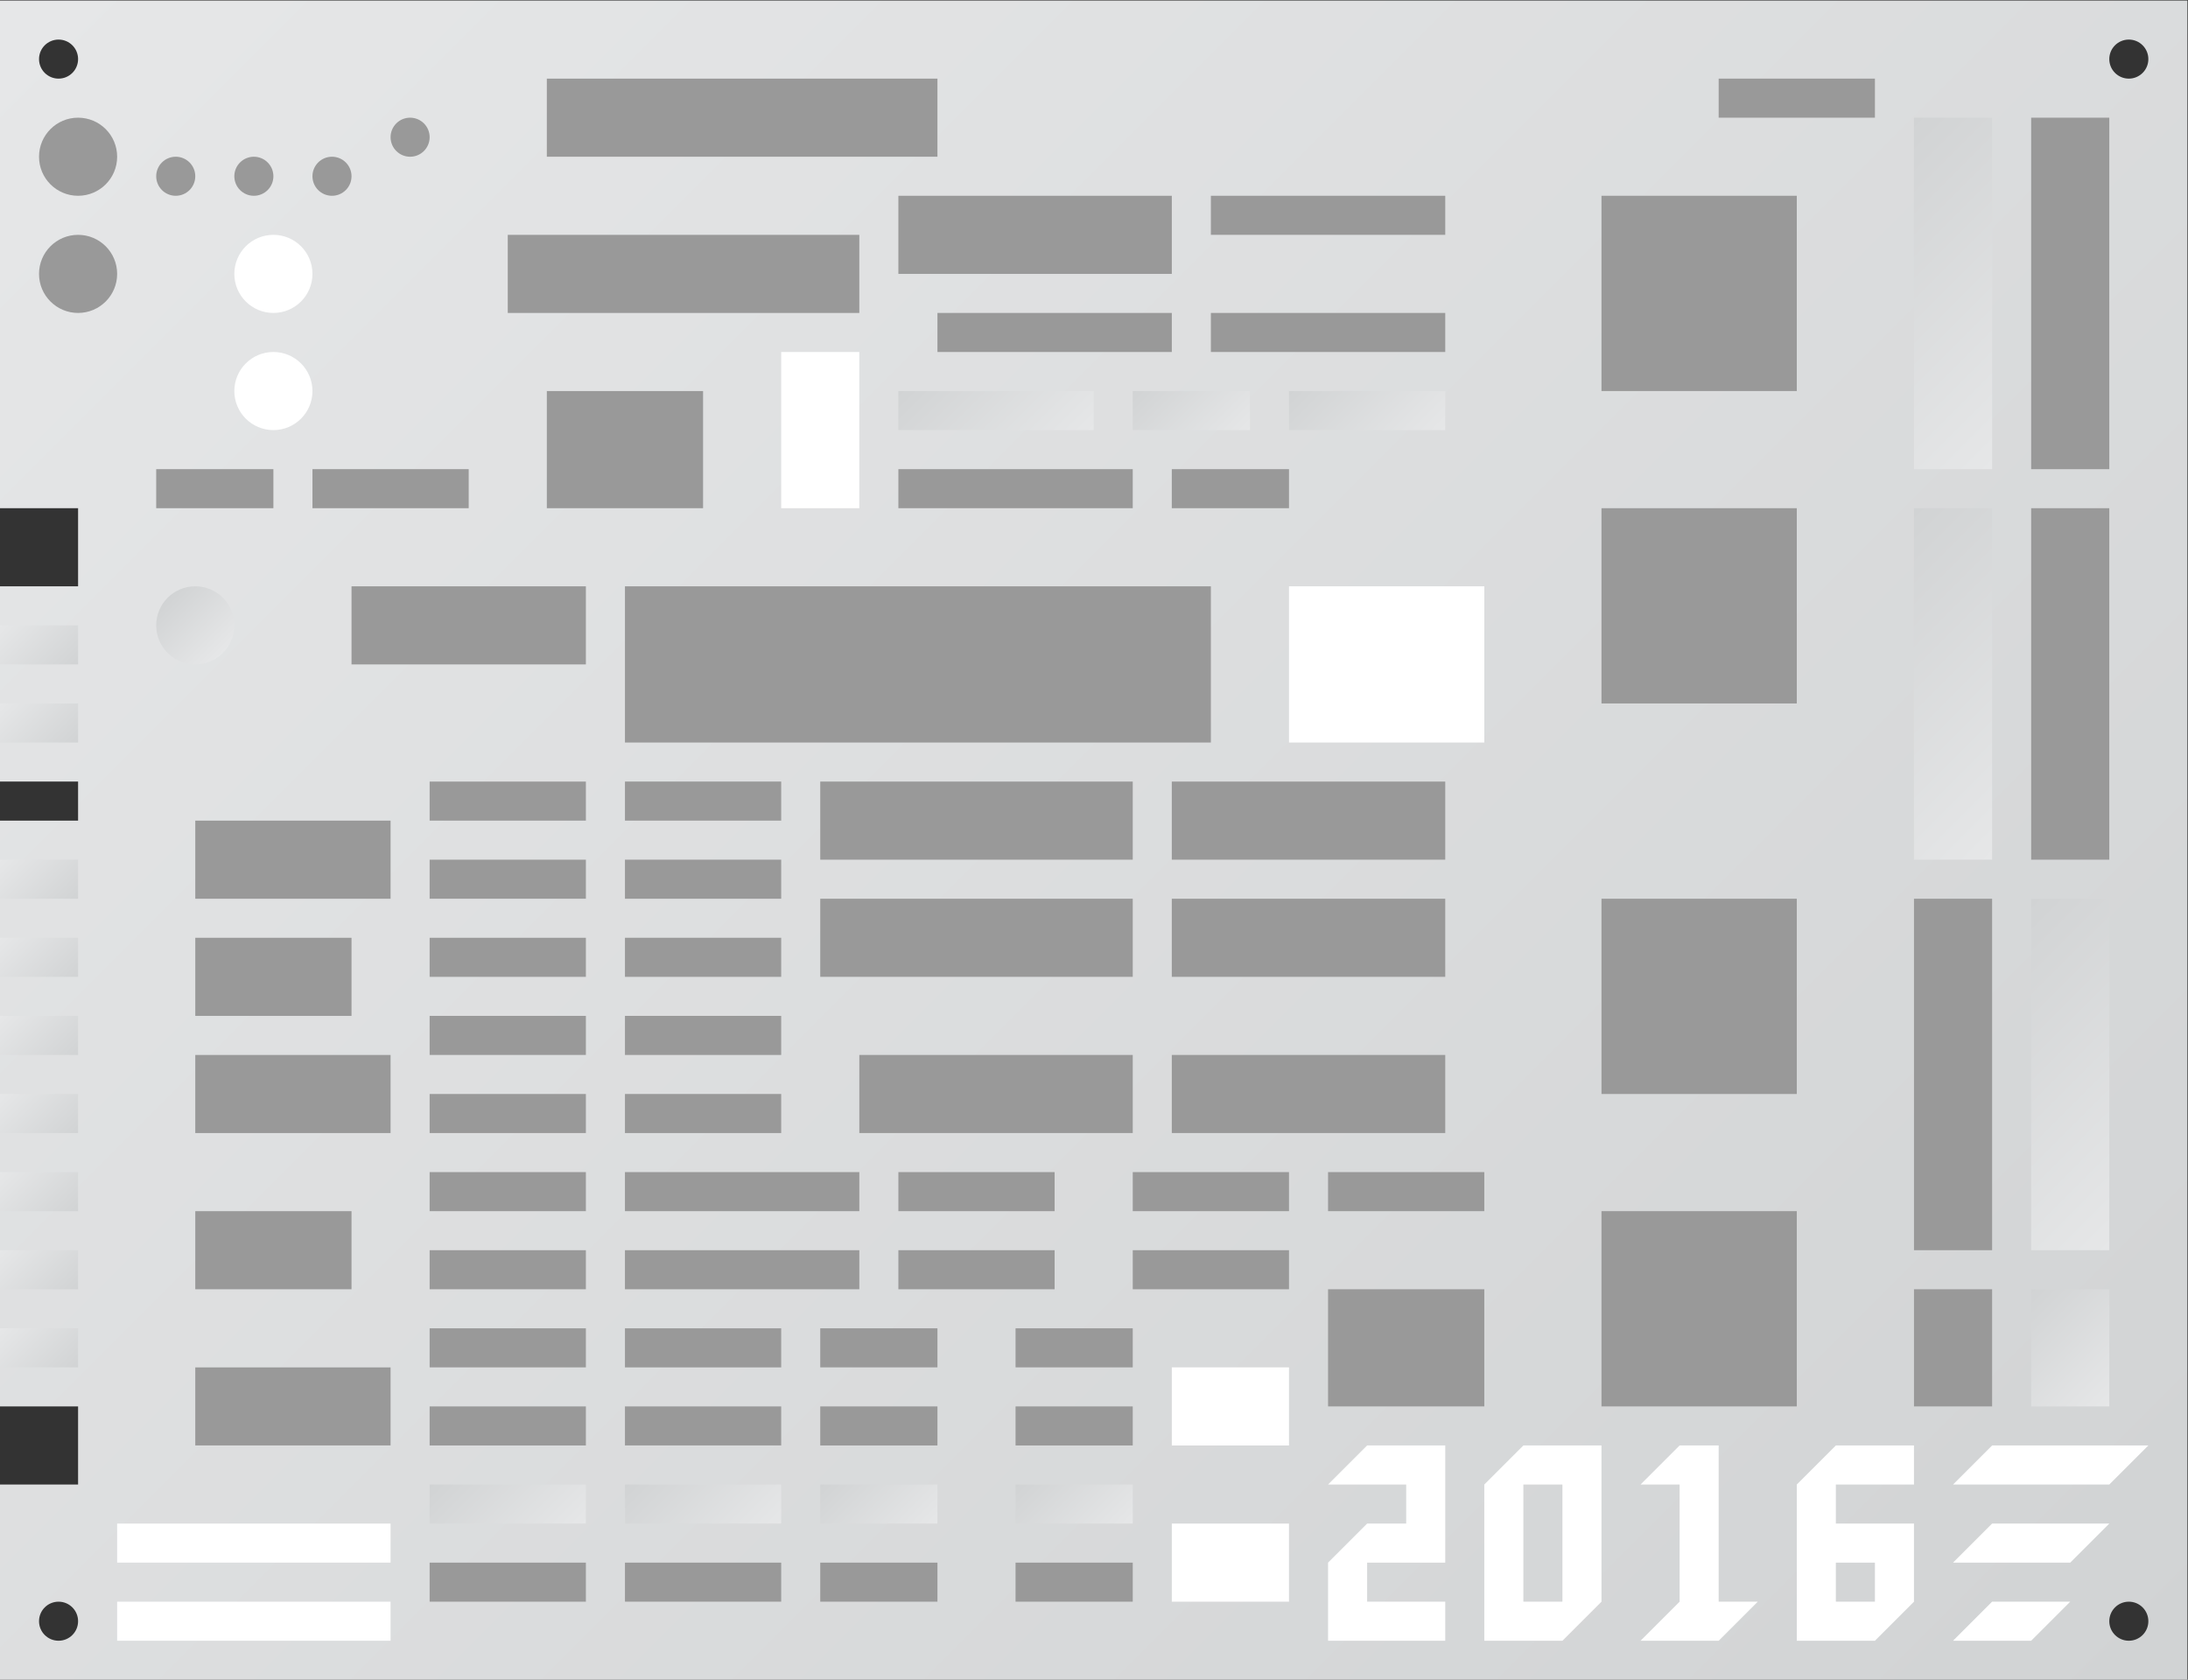 <?xml version="1.0" encoding="UTF-8" standalone="no"?>
<svg
   xmlns:dc="http://purl.org/dc/elements/1.1/"
   xmlns:cc="http://creativecommons.org/ns#"
   xmlns:rdf="http://www.w3.org/1999/02/22-rdf-syntax-ns#"
   xmlns:svg="http://www.w3.org/2000/svg"
   xmlns="http://www.w3.org/2000/svg"
   viewBox="0 0 298.667 229.333"
   height="229.333"
   width="298.667"
   xml:space="preserve"
   id="svg2"
   version="1.1"><rect x="0" y="0" width="298.667" height="229.333" fill="#333333" stroke="none"/><defs
     id="defs6"><clipPath
       id="clipPath18"
       clipPathUnits="userSpaceOnUse"><path
         id="path16"
         d="m 16,212 v -52 h 8 v -8 h -8 v -20 h 8 v -4 H 16 V 68 h 8 V 60 H 16 V 40 h 8 8 208 v 120 4 48 z m 216,-6 c 0,1.104 0.896,2 2,2 v 0 c 1.104,0 2,-0.896 2,-2 v 0 c 0,-1.104 -0.896,-2 -2,-2 v 0 c -1.104,0 -2,0.896 -2,2 m -212,0 c 0,1.104 0.895,2 2,2 v 0 c 1.105,0 2,-0.896 2,-2 v 0 c 0,-1.104 -0.895,-2 -2,-2 v 0 c -1.105,0 -2,0.896 -2,2 M 232,46 c 0,1.104 0.896,2 2,2 v 0 c 1.104,0 2,-0.896 2,-2 v 0 c 0,-1.104 -0.896,-2 -2,-2 v 0 c -1.104,0 -2,0.896 -2,2 M 20,46 c 0,1.104 0.895,2 2,2 v 0 c 1.105,0 2,-0.896 2,-2 v 0 c 0,-1.104 -0.895,-2 -2,-2 v 0 c -1.105,0 -2,0.896 -2,2" /></clipPath><linearGradient
       id="linearGradient28"
       spreadMethod="pad"
       gradientTransform="matrix(198,-198,-198,-198,29,225)"
       gradientUnits="userSpaceOnUse"
       y2="0"
       x2="1"
       y1="0"
       x1="0"><stop
         id="stop24"
         offset="0"
         style="stop-opacity:1;stop-color:#e6e7e8" /><stop
         id="stop26"
         offset="1"
         style="stop-opacity:1;stop-color:#d1d3d4" /></linearGradient><clipPath
       id="clipPath38"
       clipPathUnits="userSpaceOnUse"><path
         id="path36"
         d="M 0,256 H 256 V 0 H 0 Z" /></clipPath><clipPath
       id="clipPath90"
       clipPathUnits="userSpaceOnUse"><path
         id="path88"
         d="m 108,168 h 20 v 4 h -20 z" /></clipPath><linearGradient
       id="linearGradient100"
       spreadMethod="pad"
       gradientTransform="matrix(-12,12,12,12,124,164)"
       gradientUnits="userSpaceOnUse"
       y2="0"
       x2="1"
       y1="0"
       x1="0"><stop
         id="stop96"
         offset="0"
         style="stop-opacity:1;stop-color:#e6e7e8" /><stop
         id="stop98"
         offset="1"
         style="stop-opacity:1;stop-color:#d1d3d4" /></linearGradient><clipPath
       id="clipPath110"
       clipPathUnits="userSpaceOnUse"><path
         id="path108"
         d="m 132,168 h 12 v 4 h -12 z" /></clipPath><linearGradient
       id="linearGradient120"
       spreadMethod="pad"
       gradientTransform="matrix(-8,8,8,8,142,166)"
       gradientUnits="userSpaceOnUse"
       y2="0"
       x2="1"
       y1="0"
       x1="0"><stop
         id="stop116"
         offset="0"
         style="stop-opacity:1;stop-color:#e6e7e8" /><stop
         id="stop118"
         offset="1"
         style="stop-opacity:1;stop-color:#d1d3d4" /></linearGradient><clipPath
       id="clipPath130"
       clipPathUnits="userSpaceOnUse"><path
         id="path128"
         d="m 148,168 h 16 v 4 h -16 z" /></clipPath><linearGradient
       id="linearGradient140"
       spreadMethod="pad"
       gradientTransform="matrix(-10,10,10,10,161,165)"
       gradientUnits="userSpaceOnUse"
       y2="0"
       x2="1"
       y1="0"
       x1="0"><stop
         id="stop136"
         offset="0"
         style="stop-opacity:1;stop-color:#e6e7e8" /><stop
         id="stop138"
         offset="1"
         style="stop-opacity:1;stop-color:#d1d3d4" /></linearGradient><clipPath
       id="clipPath150"
       clipPathUnits="userSpaceOnUse"><path
         id="path148"
         d="M 0,256 H 256 V 0 H 0 Z" /></clipPath><clipPath
       id="clipPath244"
       clipPathUnits="userSpaceOnUse"><path
         id="path242"
         d="m 60,56 h 15.999 v 4.001 H 60 Z" /></clipPath><linearGradient
       id="linearGradient254"
       spreadMethod="pad"
       gradientTransform="matrix(-10,10,10,10,73,53)"
       gradientUnits="userSpaceOnUse"
       y2="0"
       x2="1"
       y1="0"
       x1="0"><stop
         id="stop250"
         offset="0"
         style="stop-opacity:1;stop-color:#e6e7e8" /><stop
         id="stop252"
         offset="1"
         style="stop-opacity:1;stop-color:#d1d3d4" /></linearGradient><clipPath
       id="clipPath264"
       clipPathUnits="userSpaceOnUse"><path
         id="path262"
         d="M 0,256 H 256 V 0 H 0 Z" /></clipPath><clipPath
       id="clipPath278"
       clipPathUnits="userSpaceOnUse"><path
         id="path276"
         d="m 80,56 h 16 v 4.001 H 80 Z" /></clipPath><linearGradient
       id="linearGradient288"
       spreadMethod="pad"
       gradientTransform="matrix(-10,10,10,10,93,53)"
       gradientUnits="userSpaceOnUse"
       y2="0"
       x2="1"
       y1="0"
       x1="0"><stop
         id="stop284"
         offset="0"
         style="stop-opacity:1;stop-color:#e6e7e8" /><stop
         id="stop286"
         offset="1"
         style="stop-opacity:1;stop-color:#d1d3d4" /></linearGradient><clipPath
       id="clipPath298"
       clipPathUnits="userSpaceOnUse"><path
         id="path296"
         d="M 0,256 H 256 V 0 H 0 Z" /></clipPath><clipPath
       id="clipPath312"
       clipPathUnits="userSpaceOnUse"><path
         id="path310"
         d="m 100,56 h 12 v 4.001 h -12 z" /></clipPath><linearGradient
       id="linearGradient322"
       spreadMethod="pad"
       gradientTransform="matrix(-8,8,8,8,110,54)"
       gradientUnits="userSpaceOnUse"
       y2="0"
       x2="1"
       y1="0"
       x1="0"><stop
         id="stop318"
         offset="0"
         style="stop-opacity:1;stop-color:#e6e7e8" /><stop
         id="stop320"
         offset="1"
         style="stop-opacity:1;stop-color:#d1d3d4" /></linearGradient><clipPath
       id="clipPath332"
       clipPathUnits="userSpaceOnUse"><path
         id="path330"
         d="M 0,256 H 256 V 0 H 0 Z" /></clipPath><clipPath
       id="clipPath346"
       clipPathUnits="userSpaceOnUse"><path
         id="path344"
         d="m 120,56 h 12.001 v 4.001 H 120 Z" /></clipPath><linearGradient
       id="linearGradient356"
       spreadMethod="pad"
       gradientTransform="matrix(-8,8,8,8,130,54)"
       gradientUnits="userSpaceOnUse"
       y2="0"
       x2="1"
       y1="0"
       x1="0"><stop
         id="stop352"
         offset="0"
         style="stop-opacity:1;stop-color:#e6e7e8" /><stop
         id="stop354"
         offset="1"
         style="stop-opacity:1;stop-color:#d1d3d4" /></linearGradient><clipPath
       id="clipPath366"
       clipPathUnits="userSpaceOnUse"><path
         id="path364"
         d="M 0,256 H 256 V 0 H 0 Z" /></clipPath><clipPath
       id="clipPath398"
       clipPathUnits="userSpaceOnUse"><path
         id="path396"
         d="m 32,148 c 0,-2.209 1.791,-4 4,-4 v 0 c 2.209,0 4,1.791 4,4 v 0 c 0,2.209 -1.791,4 -4,4 v 0 c -2.209,0 -4,-1.791 -4,-4" /></clipPath><linearGradient
       id="linearGradient408"
       spreadMethod="pad"
       gradientTransform="matrix(-5.657,5.657,5.657,5.657,38.828,145.172)"
       gradientUnits="userSpaceOnUse"
       y2="0"
       x2="1"
       y1="0"
       x1="0"><stop
         id="stop404"
         offset="0"
         style="stop-opacity:1;stop-color:#e6e7e8" /><stop
         id="stop406"
         offset="1"
         style="stop-opacity:1;stop-color:#d1d3d4" /></linearGradient><clipPath
       id="clipPath418"
       clipPathUnits="userSpaceOnUse"><path
         id="path416"
         d="m 212,164 h 7.999 v 36 H 212 Z" /></clipPath><linearGradient
       id="linearGradient428"
       spreadMethod="pad"
       gradientTransform="matrix(-22,22,22,22,227,171)"
       gradientUnits="userSpaceOnUse"
       y2="0"
       x2="1"
       y1="0"
       x1="0"><stop
         id="stop424"
         offset="0"
         style="stop-opacity:1;stop-color:#e6e7e8" /><stop
         id="stop426"
         offset="1"
         style="stop-opacity:1;stop-color:#d1d3d4" /></linearGradient><clipPath
       id="clipPath438"
       clipPathUnits="userSpaceOnUse"><path
         id="path436"
         d="m 212,124 h 7.999 v 36 H 212 Z" /></clipPath><linearGradient
       id="linearGradient448"
       spreadMethod="pad"
       gradientTransform="matrix(-22,22,22,22,227,131)"
       gradientUnits="userSpaceOnUse"
       y2="0"
       x2="1"
       y1="0"
       x1="0"><stop
         id="stop444"
         offset="0"
         style="stop-opacity:1;stop-color:#e6e7e8" /><stop
         id="stop446"
         offset="1"
         style="stop-opacity:1;stop-color:#d1d3d4" /></linearGradient><clipPath
       id="clipPath458"
       clipPathUnits="userSpaceOnUse"><path
         id="path456"
         d="m 224,84 h 8 v 36 h -8 z" /></clipPath><linearGradient
       id="linearGradient468"
       spreadMethod="pad"
       gradientTransform="matrix(-22,22,22,22,239,91)"
       gradientUnits="userSpaceOnUse"
       y2="0"
       x2="1"
       y1="0"
       x1="0"><stop
         id="stop464"
         offset="0"
         style="stop-opacity:1;stop-color:#e6e7e8" /><stop
         id="stop466"
         offset="1"
         style="stop-opacity:1;stop-color:#d1d3d4" /></linearGradient><clipPath
       id="clipPath478"
       clipPathUnits="userSpaceOnUse"><path
         id="path476"
         d="m 224,68 h 8 v 12 h -8 z" /></clipPath><linearGradient
       id="linearGradient488"
       spreadMethod="pad"
       gradientTransform="matrix(-10,10,10,10,233,69)"
       gradientUnits="userSpaceOnUse"
       y2="0"
       x2="1"
       y1="0"
       x1="0"><stop
         id="stop484"
         offset="0"
         style="stop-opacity:1;stop-color:#e6e7e8" /><stop
         id="stop486"
         offset="1"
         style="stop-opacity:1;stop-color:#d1d3d4" /></linearGradient><clipPath
       id="clipPath498"
       clipPathUnits="userSpaceOnUse"><path
         id="path496"
         d="M 0,256 H 256 V 0 H 0 Z" /></clipPath><clipPath
       id="clipPath508"
       clipPathUnits="userSpaceOnUse"><path
         id="path506"
         d="m 16,144 h 8 v 4 h -8 z" /></clipPath><linearGradient
       id="linearGradient518"
       spreadMethod="pad"
       gradientTransform="matrix(6,-6,-6,-6,17,149)"
       gradientUnits="userSpaceOnUse"
       y2="0"
       x2="1"
       y1="0"
       x1="0"><stop
         id="stop514"
         offset="0"
         style="stop-opacity:1;stop-color:#e6e7e8" /><stop
         id="stop516"
         offset="1"
         style="stop-opacity:1;stop-color:#d1d3d4" /></linearGradient><clipPath
       id="clipPath528"
       clipPathUnits="userSpaceOnUse"><path
         id="path526"
         d="m 16,136 h 8 v 4.001 h -8 z" /></clipPath><linearGradient
       id="linearGradient538"
       spreadMethod="pad"
       gradientTransform="matrix(6,-6,-6,-6,17,141)"
       gradientUnits="userSpaceOnUse"
       y2="0"
       x2="1"
       y1="0"
       x1="0"><stop
         id="stop534"
         offset="0"
         style="stop-opacity:1;stop-color:#e6e7e8" /><stop
         id="stop536"
         offset="1"
         style="stop-opacity:1;stop-color:#d1d3d4" /></linearGradient><clipPath
       id="clipPath548"
       clipPathUnits="userSpaceOnUse"><path
         id="path546"
         d="m 16,120 h 8 v 4.001 h -8 z" /></clipPath><linearGradient
       id="linearGradient558"
       spreadMethod="pad"
       gradientTransform="matrix(6,-6,-6,-6,17,125)"
       gradientUnits="userSpaceOnUse"
       y2="0"
       x2="1"
       y1="0"
       x1="0"><stop
         id="stop554"
         offset="0"
         style="stop-opacity:1;stop-color:#e6e7e8" /><stop
         id="stop556"
         offset="1"
         style="stop-opacity:1;stop-color:#d1d3d4" /></linearGradient><clipPath
       id="clipPath568"
       clipPathUnits="userSpaceOnUse"><path
         id="path566"
         d="m 16,112 h 8 v 4.001 h -8 z" /></clipPath><linearGradient
       id="linearGradient578"
       spreadMethod="pad"
       gradientTransform="matrix(6,-6,-6,-6,17,117)"
       gradientUnits="userSpaceOnUse"
       y2="0"
       x2="1"
       y1="0"
       x1="0"><stop
         id="stop574"
         offset="0"
         style="stop-opacity:1;stop-color:#e6e7e8" /><stop
         id="stop576"
         offset="1"
         style="stop-opacity:1;stop-color:#d1d3d4" /></linearGradient><clipPath
       id="clipPath588"
       clipPathUnits="userSpaceOnUse"><path
         id="path586"
         d="m 16,104 h 8 v 4 h -8 z" /></clipPath><linearGradient
       id="linearGradient598"
       spreadMethod="pad"
       gradientTransform="matrix(6,-6,-6,-6,17,109)"
       gradientUnits="userSpaceOnUse"
       y2="0"
       x2="1"
       y1="0"
       x1="0"><stop
         id="stop594"
         offset="0"
         style="stop-opacity:1;stop-color:#e6e7e8" /><stop
         id="stop596"
         offset="1"
         style="stop-opacity:1;stop-color:#d1d3d4" /></linearGradient><clipPath
       id="clipPath608"
       clipPathUnits="userSpaceOnUse"><path
         id="path606"
         d="m 16,96 h 8 v 4 h -8 z" /></clipPath><linearGradient
       id="linearGradient618"
       spreadMethod="pad"
       gradientTransform="matrix(6,-6,-6,-6,17,101)"
       gradientUnits="userSpaceOnUse"
       y2="0"
       x2="1"
       y1="0"
       x1="0"><stop
         id="stop614"
         offset="0"
         style="stop-opacity:1;stop-color:#e6e7e8" /><stop
         id="stop616"
         offset="1"
         style="stop-opacity:1;stop-color:#d1d3d4" /></linearGradient><clipPath
       id="clipPath628"
       clipPathUnits="userSpaceOnUse"><path
         id="path626"
         d="m 16,88 h 8 v 4 h -8 z" /></clipPath><linearGradient
       id="linearGradient638"
       spreadMethod="pad"
       gradientTransform="matrix(6,-6,-6,-6,17,93)"
       gradientUnits="userSpaceOnUse"
       y2="0"
       x2="1"
       y1="0"
       x1="0"><stop
         id="stop634"
         offset="0"
         style="stop-opacity:1;stop-color:#e6e7e8" /><stop
         id="stop636"
         offset="1"
         style="stop-opacity:1;stop-color:#d1d3d4" /></linearGradient><clipPath
       id="clipPath648"
       clipPathUnits="userSpaceOnUse"><path
         id="path646"
         d="m 16,80 h 8 v 4 h -8 z" /></clipPath><linearGradient
       id="linearGradient658"
       spreadMethod="pad"
       gradientTransform="matrix(6,-6,-6,-6,17,85)"
       gradientUnits="userSpaceOnUse"
       y2="0"
       x2="1"
       y1="0"
       x1="0"><stop
         id="stop654"
         offset="0"
         style="stop-opacity:1;stop-color:#e6e7e8" /><stop
         id="stop656"
         offset="1"
         style="stop-opacity:1;stop-color:#d1d3d4" /></linearGradient><clipPath
       id="clipPath668"
       clipPathUnits="userSpaceOnUse"><path
         id="path666"
         d="m 16,72 h 8 v 4 h -8 z" /></clipPath><linearGradient
       id="linearGradient678"
       spreadMethod="pad"
       gradientTransform="matrix(6,-6,-6,-6,17,77)"
       gradientUnits="userSpaceOnUse"
       y2="0"
       x2="1"
       y1="0"
       x1="0"><stop
         id="stop674"
         offset="0"
         style="stop-opacity:1;stop-color:#e6e7e8" /><stop
         id="stop676"
         offset="1"
         style="stop-opacity:1;stop-color:#d1d3d4" /></linearGradient><clipPath
       id="clipPath688"
       clipPathUnits="userSpaceOnUse"><path
         id="path686"
         d="M 0,256 H 256 V 0 H 0 Z" /></clipPath></defs><g
     transform="matrix(1.333,0,0,-1.333,-21.333,282.667)"
     id="g10"><g
       id="g12"><g
         clip-path="url(#clipPath18)"
         id="g14"><g
           id="g20"><g
             id="g22"><path
               id="path30"
               style="fill:url(#linearGradient28);stroke:none"
               d="m 16,212 v -52 h 8 v -8 h -8 v -20 h 8 v -4 H 16 V 68 h 8 V 60 H 16 V 40 h 8 8 208 v 120 4 48 z m 216,-6 c 0,1.104 0.896,2 2,2 v 0 c 1.104,0 2,-0.896 2,-2 v 0 c 0,-1.104 -0.896,-2 -2,-2 v 0 c -1.104,0 -2,0.896 -2,2 m -212,0 c 0,1.104 0.895,2 2,2 v 0 c 1.105,0 2,-0.896 2,-2 v 0 c 0,-1.104 -0.895,-2 -2,-2 v 0 c -1.105,0 -2,0.896 -2,2 M 232,46 c 0,1.104 0.896,2 2,2 v 0 c 1.104,0 2,-0.896 2,-2 v 0 c 0,-1.104 -0.896,-2 -2,-2 v 0 c -1.104,0 -2,0.896 -2,2 M 20,46 c 0,1.104 0.895,2 2,2 v 0 c 1.105,0 2,-0.896 2,-2 v 0 c 0,-1.104 -0.895,-2 -2,-2 v 0 c -1.105,0 -2,0.896 -2,2" /></g></g></g></g><g
       id="g32"><g
         clip-path="url(#clipPath38)"
         id="g34"><path
           id="path40"
           style="fill:#999999;fill-opacity:1;fill-rule:nonzero;stroke:none"
           d="M 112,196 H 72 v 8 h 40 z" /><path
           id="path42"
           style="fill:#999999;fill-opacity:1;fill-rule:nonzero;stroke:none"
           d="M 104,180 H 68 v 8 h 36 z" /><path
           id="path44"
           style="fill:#999999;fill-opacity:1;fill-rule:nonzero;stroke:none"
           d="m 136,184 h -28 v 8 h 28 z" /><g
           transform="translate(28,196)"
           id="g46"><path
             id="path48"
             style="fill:#999999;fill-opacity:1;fill-rule:nonzero;stroke:none"
             d="m 0,0 c 0,-2.209 -1.791,-4 -4,-4 -2.209,0 -4,1.791 -4,4 0,2.209 1.791,4 4,4 2.209,0 4,-1.791 4,-4" /></g><g
           transform="translate(28,184)"
           id="g50"><path
             id="path52"
             style="fill:#999999;fill-opacity:1;fill-rule:nonzero;stroke:none"
             d="m 0,0 c 0,-2.209 -1.791,-4 -4,-4 -2.209,0 -4,1.791 -4,4 0,2.209 1.791,4 4,4 2.209,0 4,-1.791 4,-4" /></g><g
           transform="translate(48,184)"
           id="g54"><path
             id="path56"
             style="fill:#ffffff;fill-opacity:1;fill-rule:nonzero;stroke:none"
             d="m 0,0 c 0,-2.209 -1.791,-4 -4,-4 -2.209,0 -4,1.791 -4,4 0,2.209 1.791,4 4,4 2.209,0 4,-1.791 4,-4" /></g><g
           transform="translate(48,172)"
           id="g58"><path
             id="path60"
             style="fill:#ffffff;fill-opacity:1;fill-rule:nonzero;stroke:none"
             d="m 0,0 c 0,-2.209 -1.791,-4 -4,-4 -2.209,0 -4,1.791 -4,4 0,2.209 1.791,4 4,4 2.209,0 4,-1.791 4,-4" /></g><g
           transform="translate(36,194)"
           id="g62"><path
             id="path64"
             style="fill:#999999;fill-opacity:1;fill-rule:nonzero;stroke:none"
             d="m 0,0 c 0,-1.104 -0.896,-2 -2,-2 -1.104,0 -2,0.896 -2,2 0,1.104 0.896,2 2,2 1.104,0 2,-0.896 2,-2" /></g><g
           transform="translate(44,194)"
           id="g66"><path
             id="path68"
             style="fill:#999999;fill-opacity:1;fill-rule:nonzero;stroke:none"
             d="m 0,0 c 0,-1.104 -0.896,-2 -2,-2 -1.104,0 -2,0.896 -2,2 0,1.104 0.896,2 2,2 1.104,0 2,-0.896 2,-2" /></g><g
           transform="translate(52,194)"
           id="g70"><path
             id="path72"
             style="fill:#999999;fill-opacity:1;fill-rule:nonzero;stroke:none"
             d="m 0,0 c 0,-1.104 -0.896,-2 -2,-2 -1.104,0 -2,0.896 -2,2 0,1.104 0.896,2 2,2 1.104,0 2,-0.896 2,-2" /></g><g
           transform="translate(60,198)"
           id="g74"><path
             id="path76"
             style="fill:#999999;fill-opacity:1;fill-rule:nonzero;stroke:none"
             d="m 0,0 c 0,-1.104 -0.896,-2 -2,-2 -1.104,0 -2,0.896 -2,2 0,1.104 0.896,2 2,2 1.104,0 2,-0.896 2,-2" /></g><path
           id="path78"
           style="fill:#999999;fill-opacity:1;fill-rule:nonzero;stroke:none"
           d="m 164,188 h -24 v 4 h 24 z" /><path
           id="path80"
           style="fill:#999999;fill-opacity:1;fill-rule:nonzero;stroke:none"
           d="m 164,176 h -24 v 4 h 24 z" /><path
           id="path82"
           style="fill:#999999;fill-opacity:1;fill-rule:nonzero;stroke:none"
           d="m 136,176 h -24 v 4 h 24 z" /></g></g><g
       id="g84"><g
         clip-path="url(#clipPath90)"
         id="g86"><g
           id="g92"><g
             id="g94"><path
               id="path102"
               style="fill:url(#linearGradient100);stroke:none"
               d="m 108,168 h 20 v 4 h -20 z" /></g></g></g></g><g
       id="g104"><g
         clip-path="url(#clipPath110)"
         id="g106"><g
           id="g112"><g
             id="g114"><path
               id="path122"
               style="fill:url(#linearGradient120);stroke:none"
               d="m 132,168 h 12 v 4 h -12 z" /></g></g></g></g><g
       id="g124"><g
         clip-path="url(#clipPath130)"
         id="g126"><g
           id="g132"><g
             id="g134"><path
               id="path142"
               style="fill:url(#linearGradient140);stroke:none"
               d="m 148,168 h 16 v 4 h -16 z" /></g></g></g></g><g
       id="g144"><g
         clip-path="url(#clipPath150)"
         id="g146"><path
           id="path152"
           style="fill:#999999;fill-opacity:1;fill-rule:nonzero;stroke:none"
           d="m 132,160 h -24 v 4 h 24 z" /><path
           id="path154"
           style="fill:#999999;fill-opacity:1;fill-rule:nonzero;stroke:none"
           d="m 148,160 h -12 v 4 h 12 z" /><path
           id="path156"
           style="fill:#999999;fill-opacity:1;fill-rule:nonzero;stroke:none"
           d="M 64,160 H 48 v 4 h 16 z" /><path
           id="path158"
           style="fill:#999999;fill-opacity:1;fill-rule:nonzero;stroke:none"
           d="M 44,160 H 32 v 4 h 12 z" /><path
           id="path160"
           style="fill:#999999;fill-opacity:1;fill-rule:nonzero;stroke:none"
           d="M 76,144 H 52 v 8 h 24 z" /><path
           id="path162"
           style="fill:#999999;fill-opacity:1;fill-rule:nonzero;stroke:none"
           d="M 140,136 H 80 v 16 h 60 z" /><path
           id="path164"
           style="fill:#999999;fill-opacity:1;fill-rule:nonzero;stroke:none"
           d="M 88,160 H 72 v 12 h 16 z" /><path
           id="path166"
           style="fill:#ffffff;fill-opacity:1;fill-rule:nonzero;stroke:none"
           d="m 104,160 h -8 v 16 h 8 z" /><path
           id="path168"
           style="fill:#999999;fill-opacity:1;fill-rule:nonzero;stroke:none"
           d="m 200,172 h -20 v 20 h 20 z" /><path
           id="path170"
           style="fill:#999999;fill-opacity:1;fill-rule:nonzero;stroke:none"
           d="m 200,140 h -20 v 20 h 20 z" /><path
           id="path172"
           style="fill:#999999;fill-opacity:1;fill-rule:nonzero;stroke:none"
           d="m 200,100 h -20 v 20 h 20 z" /><path
           id="path174"
           style="fill:#999999;fill-opacity:1;fill-rule:nonzero;stroke:none"
           d="m 200,68 h -20 v 20 h 20 z" /><path
           id="path176"
           style="fill:#999999;fill-opacity:1;fill-rule:nonzero;stroke:none"
           d="m 132,124 h -32 v 8 h 32 z" /><path
           id="path178"
           style="fill:#999999;fill-opacity:1;fill-rule:nonzero;stroke:none"
           d="m 164,124 h -28 v 8 h 28 z" /><path
           id="path180"
           style="fill:#999999;fill-opacity:1;fill-rule:nonzero;stroke:none"
           d="m 132,112 h -32 v 8 h 32 z" /><path
           id="path182"
           style="fill:#999999;fill-opacity:1;fill-rule:nonzero;stroke:none"
           d="m 164,112 h -28 v 8 h 28 z" /><path
           id="path184"
           style="fill:#999999;fill-opacity:1;fill-rule:nonzero;stroke:none"
           d="m 132,96 h -28 v 8 h 28 z" /><path
           id="path186"
           style="fill:#999999;fill-opacity:1;fill-rule:nonzero;stroke:none"
           d="m 164,96 h -28 v 8 h 28 z" /><path
           id="path188"
           style="fill:#999999;fill-opacity:1;fill-rule:nonzero;stroke:none"
           d="m 220,84 h -8 v 36 h 8 z" /><path
           id="path190"
           style="fill:#999999;fill-opacity:1;fill-rule:nonzero;stroke:none"
           d="m 220,68 h -8 v 12 h 8 z" /><path
           id="path192"
           style="fill:#999999;fill-opacity:1;fill-rule:nonzero;stroke:none"
           d="m 232,124 h -8 v 36 h 8 z" /><path
           id="path194"
           style="fill:#999999;fill-opacity:1;fill-rule:nonzero;stroke:none"
           d="m 232,164 h -8 v 36 h 8 z" /><path
           id="path196"
           style="fill:#999999;fill-opacity:1;fill-rule:nonzero;stroke:none"
           d="m 208,200 h -16 v 4 h 16 z" /><path
           id="path198"
           style="fill:#999999;fill-opacity:1;fill-rule:nonzero;stroke:none"
           d="M 56,120 H 36 v 8 h 20 z" /><path
           id="path200"
           style="fill:#999999;fill-opacity:1;fill-rule:nonzero;stroke:none"
           d="M 56,96 H 36 v 8 h 20 z" /><path
           id="path202"
           style="fill:#999999;fill-opacity:1;fill-rule:nonzero;stroke:none"
           d="M 56,64 H 36 v 8 h 20 z" /><path
           id="path204"
           style="fill:#ffffff;fill-opacity:1;fill-rule:nonzero;stroke:none"
           d="M 56,52 H 28 v 4 h 28 z" /><path
           id="path206"
           style="fill:#ffffff;fill-opacity:1;fill-rule:nonzero;stroke:none"
           d="M 56,44 H 28 v 4 h 28 z" /><path
           id="path208"
           style="fill:#999999;fill-opacity:1;fill-rule:nonzero;stroke:none"
           d="M 76,128 H 60 v 4 h 16 z" /><path
           id="path210"
           style="fill:#999999;fill-opacity:1;fill-rule:nonzero;stroke:none"
           d="M 96,128 H 80 v 4 h 16 z" /><path
           id="path212"
           style="fill:#999999;fill-opacity:1;fill-rule:nonzero;stroke:none"
           d="M 76,120 H 60 v 4 h 16 z" /><path
           id="path214"
           style="fill:#999999;fill-opacity:1;fill-rule:nonzero;stroke:none"
           d="M 96,120 H 80 v 4 h 16 z" /><path
           id="path216"
           style="fill:#999999;fill-opacity:1;fill-rule:nonzero;stroke:none"
           d="M 76,112 H 60 v 4 h 16 z" /><path
           id="path218"
           style="fill:#999999;fill-opacity:1;fill-rule:nonzero;stroke:none"
           d="M 96,112 H 80 v 4 h 16 z" /><path
           id="path220"
           style="fill:#999999;fill-opacity:1;fill-rule:nonzero;stroke:none"
           d="M 76,104 H 60 v 4 h 16 z" /><path
           id="path222"
           style="fill:#999999;fill-opacity:1;fill-rule:nonzero;stroke:none"
           d="M 96,104 H 80 v 4 h 16 z" /><path
           id="path224"
           style="fill:#999999;fill-opacity:1;fill-rule:nonzero;stroke:none"
           d="M 76,96 H 60 v 4 h 16 z" /><path
           id="path226"
           style="fill:#999999;fill-opacity:1;fill-rule:nonzero;stroke:none"
           d="M 96,96 H 80 v 4 h 16 z" /><path
           id="path228"
           style="fill:#999999;fill-opacity:1;fill-rule:nonzero;stroke:none"
           d="M 76,88 H 60 v 4 h 16 z" /><path
           id="path230"
           style="fill:#999999;fill-opacity:1;fill-rule:nonzero;stroke:none"
           d="M 104,88 H 80 v 4 h 24 z" /><path
           id="path232"
           style="fill:#999999;fill-opacity:1;fill-rule:nonzero;stroke:none"
           d="M 76,80 H 60 v 4 h 16 z" /><path
           id="path234"
           style="fill:#999999;fill-opacity:1;fill-rule:nonzero;stroke:none"
           d="M 76,72 H 60 v 4 h 16 z" /><path
           id="path236"
           style="fill:#999999;fill-opacity:1;fill-rule:nonzero;stroke:none"
           d="M 76,64 H 60 v 4 h 16 z" /></g></g><g
       id="g238"><g
         clip-path="url(#clipPath244)"
         id="g240"><g
           id="g246"><g
             id="g248"><path
               id="path256"
               style="fill:url(#linearGradient254);stroke:none"
               d="m 60,56 h 15.999 v 4.001 H 60 Z" /></g></g></g></g><g
       id="g258"><g
         clip-path="url(#clipPath264)"
         id="g260"><path
           id="path266"
           style="fill:#999999;fill-opacity:1;fill-rule:nonzero;stroke:none"
           d="M 76,48 H 60 v 4 h 16 z" /><path
           id="path268"
           style="fill:#999999;fill-opacity:1;fill-rule:nonzero;stroke:none"
           d="M 96,72 H 80 v 4 h 16 z" /><path
           id="path270"
           style="fill:#999999;fill-opacity:1;fill-rule:nonzero;stroke:none"
           d="M 96,64 H 80 v 4 h 16 z" /></g></g><g
       id="g272"><g
         clip-path="url(#clipPath278)"
         id="g274"><g
           id="g280"><g
             id="g282"><path
               id="path290"
               style="fill:url(#linearGradient288);stroke:none"
               d="m 80,56 h 16 v 4.001 H 80 Z" /></g></g></g></g><g
       id="g292"><g
         clip-path="url(#clipPath298)"
         id="g294"><path
           id="path300"
           style="fill:#999999;fill-opacity:1;fill-rule:nonzero;stroke:none"
           d="M 96,48 H 80 v 4 h 16 z" /><path
           id="path302"
           style="fill:#999999;fill-opacity:1;fill-rule:nonzero;stroke:none"
           d="m 112,72 h -12 v 4 h 12 z" /><path
           id="path304"
           style="fill:#999999;fill-opacity:1;fill-rule:nonzero;stroke:none"
           d="m 112,64 h -12 v 4 h 12 z" /></g></g><g
       id="g306"><g
         clip-path="url(#clipPath312)"
         id="g308"><g
           id="g314"><g
             id="g316"><path
               id="path324"
               style="fill:url(#linearGradient322);stroke:none"
               d="m 100,56 h 12 v 4.001 h -12 z" /></g></g></g></g><g
       id="g326"><g
         clip-path="url(#clipPath332)"
         id="g328"><path
           id="path334"
           style="fill:#999999;fill-opacity:1;fill-rule:nonzero;stroke:none"
           d="m 112,48 h -12 v 4 h 12 z" /><path
           id="path336"
           style="fill:#999999;fill-opacity:1;fill-rule:nonzero;stroke:none"
           d="m 132,72 h -12 v 4 h 12 z" /><path
           id="path338"
           style="fill:#999999;fill-opacity:1;fill-rule:nonzero;stroke:none"
           d="m 132,64 h -12 v 4 h 12 z" /></g></g><g
       id="g340"><g
         clip-path="url(#clipPath346)"
         id="g342"><g
           id="g348"><g
             id="g350"><path
               id="path358"
               style="fill:url(#linearGradient356);stroke:none"
               d="m 120,56 h 12.001 v 4.001 H 120 Z" /></g></g></g></g><g
       id="g360"><g
         clip-path="url(#clipPath366)"
         id="g362"><path
           id="path368"
           style="fill:#999999;fill-opacity:1;fill-rule:nonzero;stroke:none"
           d="m 132,48 h -12 v 4 h 12 z" /><path
           id="path370"
           style="fill:#999999;fill-opacity:1;fill-rule:nonzero;stroke:none"
           d="M 104,80 H 80 v 4 h 24 z" /><path
           id="path372"
           style="fill:#999999;fill-opacity:1;fill-rule:nonzero;stroke:none"
           d="m 124,88 h -16 v 4 h 16 z" /><path
           id="path374"
           style="fill:#999999;fill-opacity:1;fill-rule:nonzero;stroke:none"
           d="m 124,80 h -16 v 4 h 16 z" /><path
           id="path376"
           style="fill:#999999;fill-opacity:1;fill-rule:nonzero;stroke:none"
           d="m 148,88 h -16 v 4 h 16 z" /><path
           id="path378"
           style="fill:#999999;fill-opacity:1;fill-rule:nonzero;stroke:none"
           d="m 148,80 h -16 v 4 h 16 z" /><path
           id="path380"
           style="fill:#999999;fill-opacity:1;fill-rule:nonzero;stroke:none"
           d="m 168,88 h -16 v 4 h 16 z" /><path
           id="path382"
           style="fill:#999999;fill-opacity:1;fill-rule:nonzero;stroke:none"
           d="m 168,68 h -16 v 12 h 16 z" /><path
           id="path384"
           style="fill:#ffffff;fill-opacity:1;fill-rule:nonzero;stroke:none"
           d="m 148,64 h -12 v 8 h 12 z" /><path
           id="path386"
           style="fill:#ffffff;fill-opacity:1;fill-rule:nonzero;stroke:none"
           d="m 148,48 h -12 v 8 h 12 z" /><path
           id="path388"
           style="fill:#999999;fill-opacity:1;fill-rule:nonzero;stroke:none"
           d="M 52,80 H 36 v 8 h 16 z" /><path
           id="path390"
           style="fill:#999999;fill-opacity:1;fill-rule:nonzero;stroke:none"
           d="M 52,108 H 36 v 8 h 16 z" /></g></g><g
       id="g392"><g
         clip-path="url(#clipPath398)"
         id="g394"><g
           id="g400"><g
             id="g402"><path
               id="path410"
               style="fill:url(#linearGradient408);stroke:none"
               d="m 32,148 c 0,-2.209 1.791,-4 4,-4 v 0 c 2.209,0 4,1.791 4,4 v 0 c 0,2.209 -1.791,4 -4,4 v 0 c -2.209,0 -4,-1.791 -4,-4" /></g></g></g></g><g
       id="g412"><g
         clip-path="url(#clipPath418)"
         id="g414"><g
           id="g420"><g
             id="g422"><path
               id="path430"
               style="fill:url(#linearGradient428);stroke:none"
               d="m 212,164 h 7.999 v 36 H 212 Z" /></g></g></g></g><g
       id="g432"><g
         clip-path="url(#clipPath438)"
         id="g434"><g
           id="g440"><g
             id="g442"><path
               id="path450"
               style="fill:url(#linearGradient448);stroke:none"
               d="m 212,124 h 7.999 v 36 H 212 Z" /></g></g></g></g><g
       id="g452"><g
         clip-path="url(#clipPath458)"
         id="g454"><g
           id="g460"><g
             id="g462"><path
               id="path470"
               style="fill:url(#linearGradient468);stroke:none"
               d="m 224,84 h 8 v 36 h -8 z" /></g></g></g></g><g
       id="g472"><g
         clip-path="url(#clipPath478)"
         id="g474"><g
           id="g480"><g
             id="g482"><path
               id="path490"
               style="fill:url(#linearGradient488);stroke:none"
               d="m 224,68 h 8 v 12 h -8 z" /></g></g></g></g><g
       id="g492"><g
         clip-path="url(#clipPath498)"
         id="g494"><path
           id="path500"
           style="fill:#ffffff;fill-opacity:1;fill-rule:nonzero;stroke:none"
           d="m 168,136 h -20 v 16 h 20 z" /></g></g><g
       id="g502"><g
         clip-path="url(#clipPath508)"
         id="g504"><g
           id="g510"><g
             id="g512"><path
               id="path520"
               style="fill:url(#linearGradient518);stroke:none"
               d="m 16,144 h 8 v 4 h -8 z" /></g></g></g></g><g
       id="g522"><g
         clip-path="url(#clipPath528)"
         id="g524"><g
           id="g530"><g
             id="g532"><path
               id="path540"
               style="fill:url(#linearGradient538);stroke:none"
               d="m 16,136 h 8 v 4.001 h -8 z" /></g></g></g></g><g
       id="g542"><g
         clip-path="url(#clipPath548)"
         id="g544"><g
           id="g550"><g
             id="g552"><path
               id="path560"
               style="fill:url(#linearGradient558);stroke:none"
               d="m 16,120 h 8 v 4.001 h -8 z" /></g></g></g></g><g
       id="g562"><g
         clip-path="url(#clipPath568)"
         id="g564"><g
           id="g570"><g
             id="g572"><path
               id="path580"
               style="fill:url(#linearGradient578);stroke:none"
               d="m 16,112 h 8 v 4.001 h -8 z" /></g></g></g></g><g
       id="g582"><g
         clip-path="url(#clipPath588)"
         id="g584"><g
           id="g590"><g
             id="g592"><path
               id="path600"
               style="fill:url(#linearGradient598);stroke:none"
               d="m 16,104 h 8 v 4 h -8 z" /></g></g></g></g><g
       id="g602"><g
         clip-path="url(#clipPath608)"
         id="g604"><g
           id="g610"><g
             id="g612"><path
               id="path620"
               style="fill:url(#linearGradient618);stroke:none"
               d="m 16,96 h 8 v 4 h -8 z" /></g></g></g></g><g
       id="g622"><g
         clip-path="url(#clipPath628)"
         id="g624"><g
           id="g630"><g
             id="g632"><path
               id="path640"
               style="fill:url(#linearGradient638);stroke:none"
               d="m 16,88 h 8 v 4 h -8 z" /></g></g></g></g><g
       id="g642"><g
         clip-path="url(#clipPath648)"
         id="g644"><g
           id="g650"><g
             id="g652"><path
               id="path660"
               style="fill:url(#linearGradient658);stroke:none"
               d="m 16,80 h 8 v 4 h -8 z" /></g></g></g></g><g
       id="g662"><g
         clip-path="url(#clipPath668)"
         id="g664"><g
           id="g670"><g
             id="g672"><path
               id="path680"
               style="fill:url(#linearGradient678);stroke:none"
               d="m 16,72 h 8 v 4 h -8 z" /></g></g></g></g><g
       id="g682"><g
         clip-path="url(#clipPath688)"
         id="g684"><g
           transform="translate(152,60)"
           id="g690"><path
             id="path692"
             style="fill:#ffffff;fill-opacity:1;fill-rule:nonzero;stroke:none"
             d="M 0,0 H 8 V -4 H 4 L 0,-8 v -8 h 4 8 v 4 H 4 v 4 h 4 4 V 0 4 H 4 Z" /></g><path
           id="path694"
           style="fill:#ffffff;fill-opacity:1;fill-rule:nonzero;stroke:none"
           d="m 172,60 h 4 V 48 h -4 z m 0,4 -4,-4 V 44 h 4 4 l 4,4 v 16 h -4 z" /><g
           transform="translate(192,48)"
           id="g696"><path
             id="path698"
             style="fill:#ffffff;fill-opacity:1;fill-rule:nonzero;stroke:none"
             d="m 0,0 v 16 h -4 l -4,-4 h 4 V 0 l -4,-4 h 4 4 l 4,4 z" /></g><g
           transform="translate(232,60)"
           id="g700"><path
             id="path702"
             style="fill:#ffffff;fill-opacity:1;fill-rule:nonzero;stroke:none"
             d="m 0,0 h -16 l 4,4 H 4 Z" /></g><g
           transform="translate(228,52)"
           id="g704"><path
             id="path706"
             style="fill:#ffffff;fill-opacity:1;fill-rule:nonzero;stroke:none"
             d="m 0,0 h -12 l 4,4 H 4 Z" /></g><g
           transform="translate(224,44)"
           id="g708"><path
             id="path710"
             style="fill:#ffffff;fill-opacity:1;fill-rule:nonzero;stroke:none"
             d="m 0,0 h -8 l 4,4 h 8 z" /></g><path
           id="path712"
           style="fill:#ffffff;fill-opacity:1;fill-rule:nonzero;stroke:none"
           d="m 208,48 h -4 v 4 h 4 z m 4,12 v 4 h -8 l -4,-4 v -4 -4 -4 -4 h 4 4 l 4,4 v 4 4 h -4 -4 v 4 z" /></g></g></g></svg>